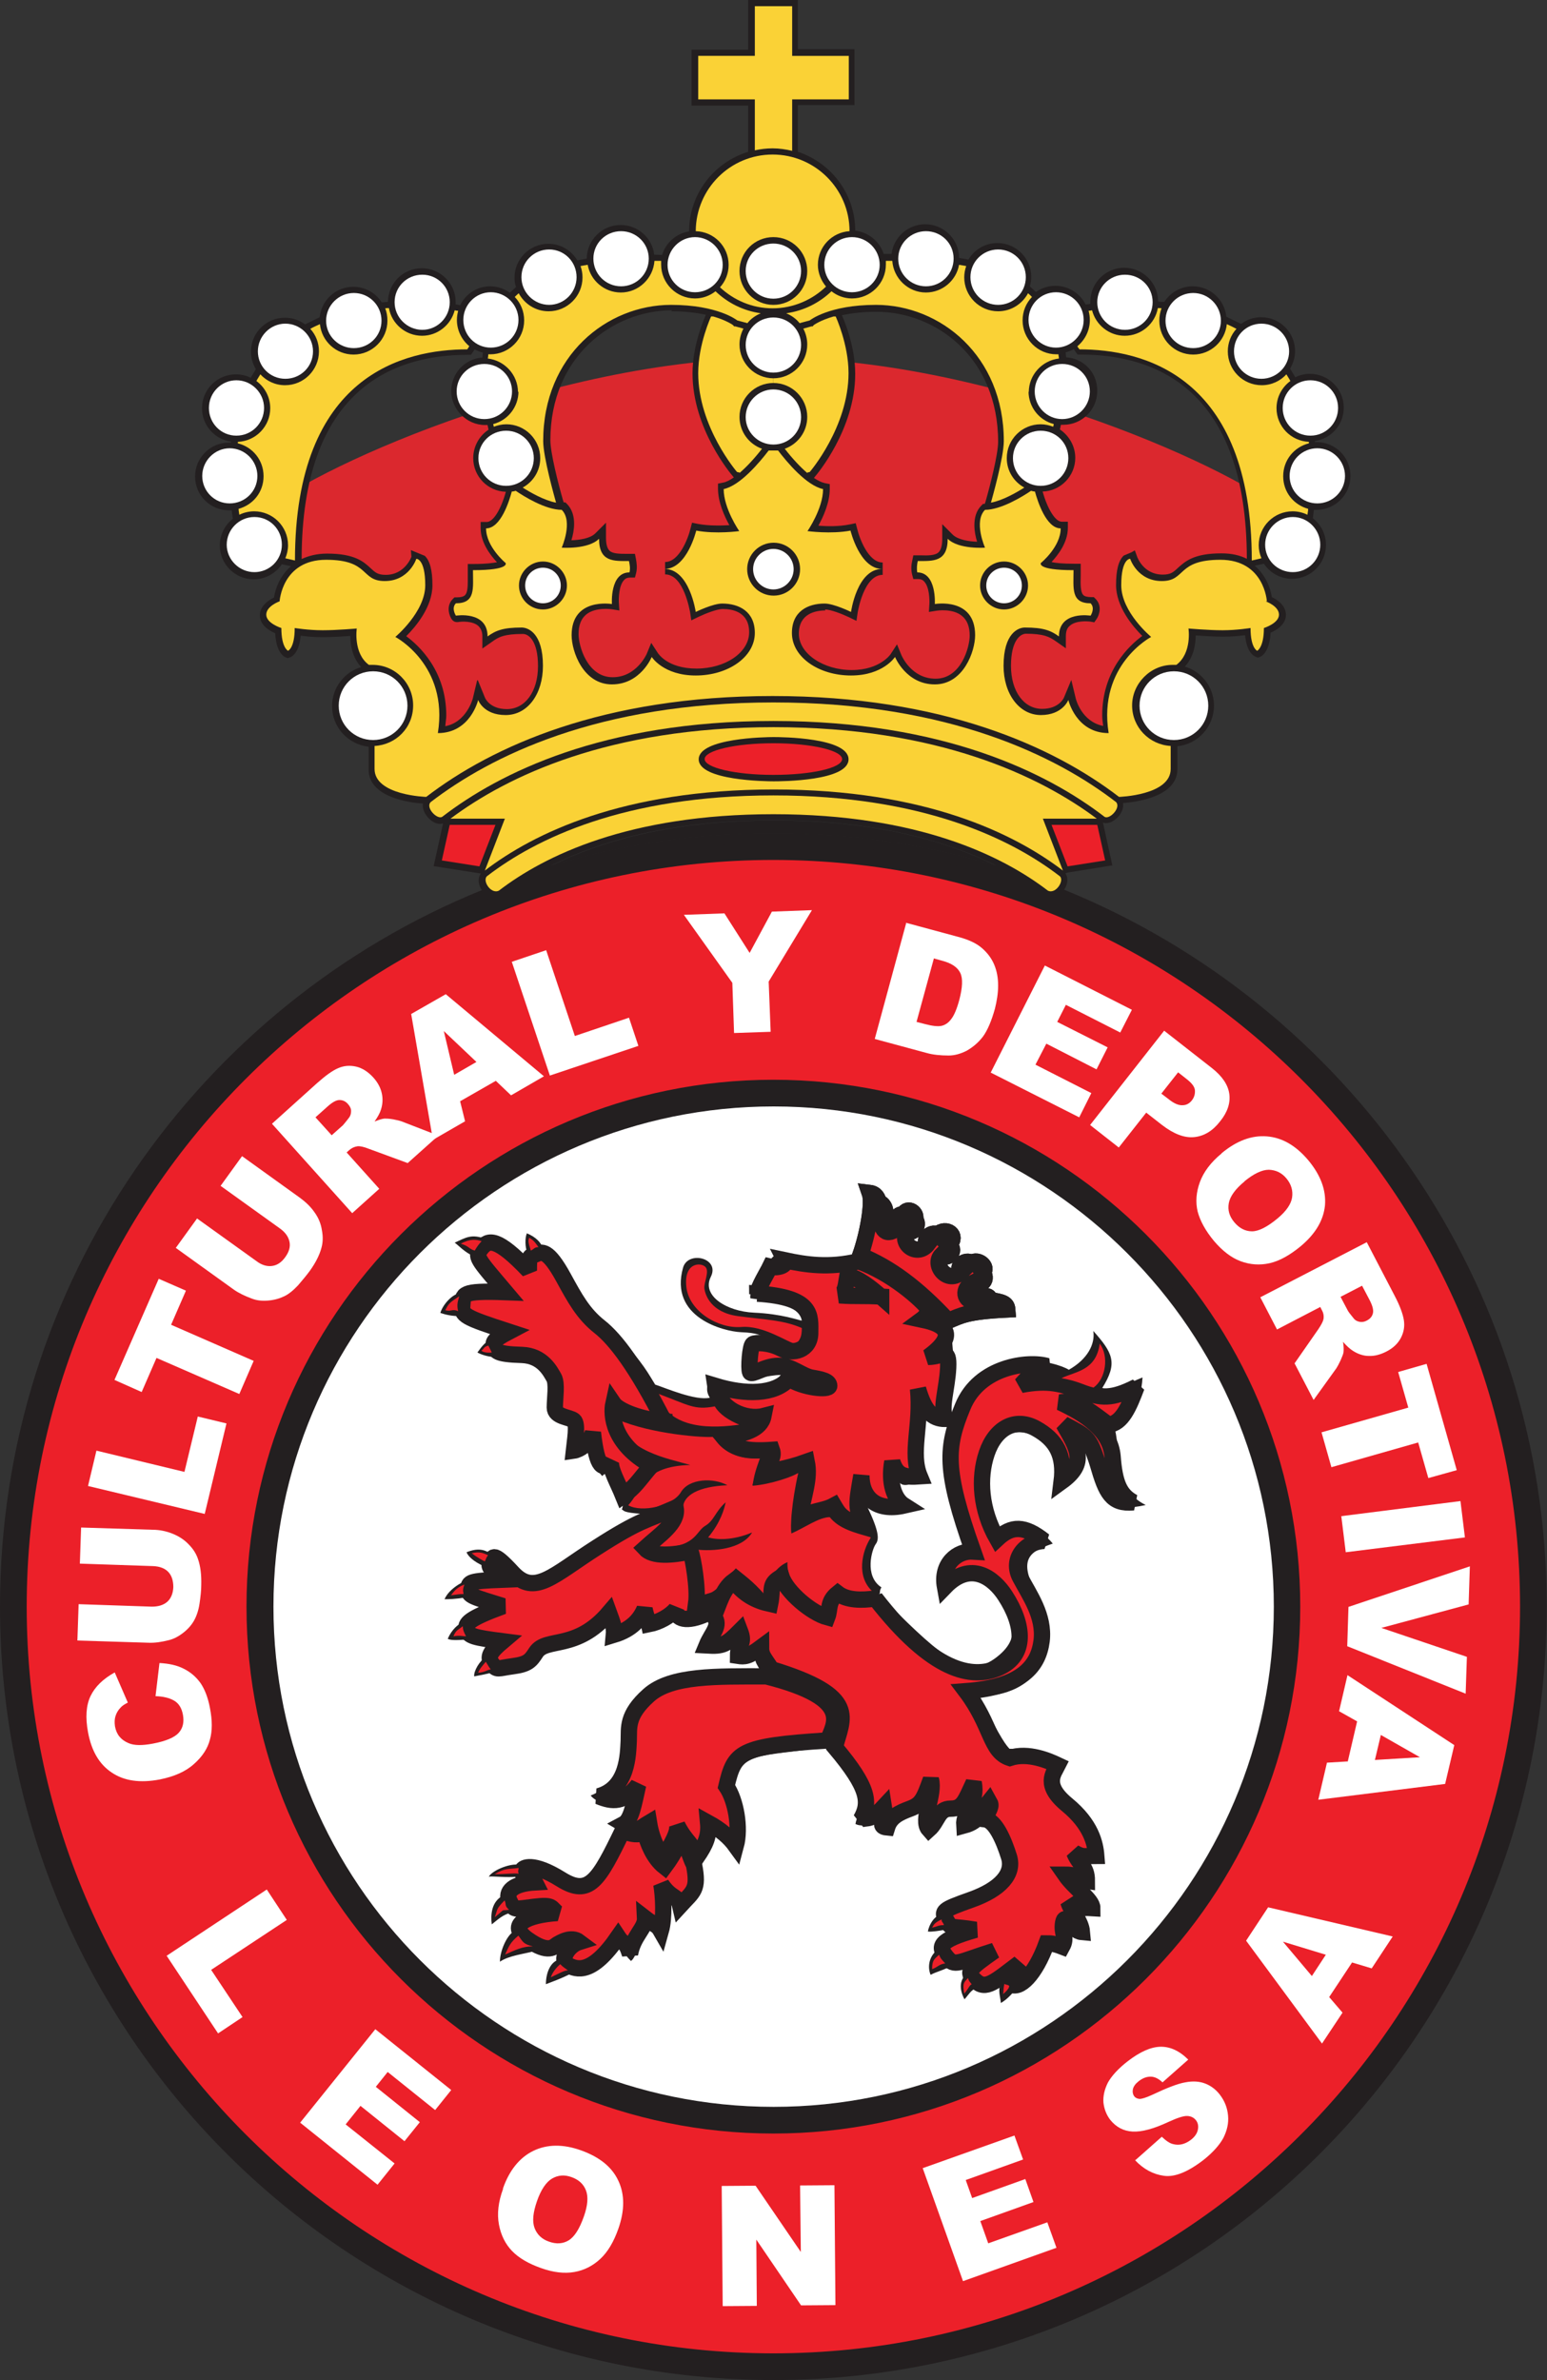 <?xml version="1.0" encoding="UTF-8"?>
<svg id="Layer_2" data-name="Layer 2" xmlns="http://www.w3.org/2000/svg" viewBox="0 0 62.57 96.27">
  <rect x="0" y="0" width="62.57" height="96.27" fill="#333333" stroke="none"/>
  <defs>
    <style>
      .cls-1 {
        fill: #231f20;
      }

      .cls-1, .cls-2, .cls-3, .cls-4, .cls-5 {
        stroke-width: 0px;
      }

      .cls-1, .cls-2, .cls-3, .cls-4, .cls-5, .cls-6 {
        fill-rule: evenodd;
      }

      .cls-2 {
        fill: #db282e;
      }

      .cls-3, .cls-6 {
        fill: #ec2029;
      }

      .cls-4 {
        fill: #fff;
      }

      .cls-5 {
        fill: #fad236;
      }

      .cls-6 {
        stroke: #231f20;
        stroke-miterlimit: 2.61;
        stroke-width: .66px;
      }
    </style>
  </defs>
  <g id="Layer_1-2" data-name="Layer 1">
    <g>
      <path class="cls-2" d="m31.28,27.04l13.82,3.77.82-3.58,2.86-2.86,2.54-1.98.63-1.63c-1.57-1.57-11.62-6.28-20.67-6.28s-19.1,4.71-20.67,6.28l.63,1.63,2.54,1.98,2.86,2.86.82,3.58,13.82-3.77h0Z"/>
      <path class="cls-1" d="m40.28,35.01c-1.98-.99-4.87-1.83-8.99-1.83s-7.02.85-8.99,1.83c2.85-.85,5.87-1.31,8.99-1.31s6.14.46,8.99,1.31h0Z"/>
      <path class="cls-1" d="m43.04,35.98s.03-.04.04-.06c.12-.22.12-.45.01-.6l.09-.03,1.81-.29-.38-1.73c.24.08.51-.09.67-.3.12-.17.17-.34.14-.49.5-.04,2.2-.24,2.2-1.37v-.78s0-.15,0-.15c.83-.08,1.48-.79,1.48-1.64,0-.75-.5-1.38-1.18-1.58.37-.39.44-.92.44-1.26.29.02.74.05,1.11.05.35,0,.67-.03.89-.06.06.67.33.83.42.87l.1.04.1-.04c.09-.04.37-.24.41-.97.23-.1.62-.33.62-.72s-.36-.62-.57-.72c-.06-.39-.26-.9-.69-1.27l.37-.08c.25.37.66.61,1.14.61.75,0,1.37-.61,1.37-1.37,0-.44-.21-.83-.53-1.08l.02-.17.02-.17s.07,0,.11,0c.75,0,1.37-.61,1.37-1.37s-.61-1.37-1.37-1.37c-.02,0-.05,0-.07,0v-.04c.66-.1,1.17-.66,1.17-1.35,0-.75-.61-1.37-1.37-1.37-.21,0-.42.05-.59.14l-.21-.35c.12-.21.2-.45.2-.71,0-.75-.61-1.37-1.37-1.37-.31,0-.59.1-.81.27l-.6-.29c-.07-.69-.65-1.23-1.36-1.23-.48,0-.9.25-1.15.63h-.14s-.11-.02-.11-.02c0-.75-.62-1.36-1.37-1.36s-1.37.61-1.37,1.37c0,.03,0,.06,0,.09l-.19.03c-.22-.45-.69-.76-1.22-.76-.29,0-.57.09-.79.25l-.25-.23c.04-.12.06-.25.06-.38,0-.75-.61-1.37-1.37-1.37-.5,0-.94.27-1.17.67l-.38-.07c0-.75-.62-1.36-1.37-1.36-.7,0-1.28.53-1.36,1.2h-.32c-.16-.5-.61-.88-1.15-.94h0c0-1.49-.98-2.75-2.32-3.19v-1.89h2.29v-2.26h-2.29V0h-2.01v2.01h-2.29v2.26h2.29v1.87c-1.37.42-2.38,1.69-2.39,3.2v.02c-.52.08-.94.46-1.09.95h-.04s-.28-.01-.28-.01c-.08-.68-.66-1.2-1.36-1.2-.75,0-1.36.61-1.37,1.36l-.38.07c-.24-.4-.67-.67-1.17-.67-.75,0-1.37.61-1.37,1.37,0,.13.02.26.06.38l-.25.23c-.22-.16-.5-.26-.79-.26-.54,0-1,.31-1.22.77l-.07-.02-.11-.02s0-.06,0-.09c0-.75-.61-1.37-1.37-1.37s-1.36.61-1.37,1.36l-.25.02c-.24-.38-.67-.63-1.15-.63-.71,0-1.29.54-1.36,1.23l-.59.29c-.23-.17-.51-.27-.82-.27-.75,0-1.37.61-1.37,1.37,0,.26.07.5.2.71l-.21.35c-.18-.09-.38-.14-.6-.14-.75,0-1.37.61-1.37,1.37,0,.69.51,1.26,1.17,1.35v.04s-.05,0-.08,0c-.75,0-1.37.61-1.37,1.37s.61,1.37,1.37,1.37c.04,0,.07,0,.11,0l.03.23.02.11c-.32.25-.53.64-.53,1.08,0,.75.61,1.37,1.37,1.37.47,0,.89-.24,1.14-.61l.37.08c-.43.37-.63.88-.69,1.27-.21.1-.57.33-.57.72s.38.62.62.72c.04.74.32.93.41.97l.1.04.1-.04c.09-.03.36-.2.42-.87.22.03.54.06.89.06.38,0,.83-.03,1.12-.05,0,.34.07.87.44,1.26-.68.2-1.18.83-1.18,1.58,0,.85.65,1.55,1.48,1.64v.13s0,.8,0,.8c0,1.13,1.7,1.34,2.2,1.37-.03.15.02.33.14.49.16.22.43.39.67.31l-.38,1.73,1.91.3c-.12.15-.12.39,0,.61.01.02.03.04.04.06C8.08,40.63,0,51.86,0,64.98c0,17.28,14.01,31.28,31.28,31.28s31.28-14.01,31.28-31.28c0-13.12-8.08-24.35-19.53-29h0Zm-11.75-2.81c4.13,0,7.02.85,8.99,1.83-2.85-.85-5.87-1.31-8.99-1.31s-6.15.46-8.99,1.31c1.98-.99,4.87-1.83,8.99-1.83h0Zm10.18-7.54c.74,0,.97.12,1.24.31l.4.28v-.49c0-.2.05-.34.17-.43.23-.2.67-.18.82-.16l.16.03.09-.13c.11-.16.24-.54-.04-.82l-.07-.07h-.1c-.16,0-.28-.03-.33-.09-.11-.12-.11-.43-.1-.76v-.5s-.25,0-.25,0c-.5,0-.78-.03-.93-.07.26-.28.66-.79.66-1.38v-.25h-.25c-.25,0-.57-.5-.77-1.22.73-.02,1.32-.63,1.32-1.36,0-.48-.25-.9-.62-1.15l.04-.19s.07,0,.1,0c.75,0,1.37-.61,1.37-1.37s-.56-1.31-1.26-1.36l-.02-.2c.12-.03.23-.07.33-.13l.15.22h.13c3.06,0,6.71,1.43,6.72,8.26-.28-.14-.61-.22-1.03-.22-1.12,0-1.47.33-1.76.59-.18.17-.29.27-.61.27-.78,0-1.03-.7-1.04-.73l-.09-.25-.14.08-.31.13c-.21.2-.31.59-.31,1.19,0,.88.68,1.68,1.06,2.06-.53.39-1.62,1.41-1.62,3.21,0,.14.02.29.04.43-.87-.17-1.1-1.07-1.11-1.11l-.18-.75-.3.72s-.19.45-.88.45c-.74,0-1.26-.71-1.26-1.74s.38-1.3.61-1.3h0Zm-8.1-.98c.23,0,.71.19.96.31l.31.15.05-.34s.24-1.52,1.01-1.52v-.5c-.58,0-.94-.98-1.03-1.36l-.06-.23-.24.05c-.44.09-.93.08-1.27.05.2-.36.46-.94.46-1.48v-.2l-.2-.04c-.13-.03-.28-.1-.44-.21l.04-.05c.07-.08,1.63-1.92,1.63-4.16,0-1.16-.48-2.24-.54-2.37.37-.08.83-.14,1.4-.14,2.39,0,4.92,1.84,4.92,5.26,0,.5-.32,1.76-.51,2.42l-.03.09h-.07l-.07.07c-.21.21-.28.5-.28.79,0,.24.05.48.11.67-.33-.01-.77-.08-.98-.28l-.43-.43v.61c0,.25-.05.42-.14.52-.14.14-.43.14-.73.13h-.3s-.04.2-.04.2c-.04.17-.06.36-.01.57l.05.19h.2c.1,0,.18.03.24.1.21.22.22.74.21.91l-.02.32.31-.05s.66-.11,1.04.22c.2.17.3.43.3.79,0,.45-.34,1.74-1.38,1.74-.97,0-1.36-.91-1.38-.95l-.18-.44-.26.4s-.43.64-1.57.64-2.14-.66-2.14-1.47.67-.94,1.07-.94h0Zm-6.22-12.06c.57,0,1.03.06,1.4.14-.06.14-.54,1.21-.54,2.37,0,2.25,1.57,4.09,1.63,4.16l.04.05c-.16.11-.31.19-.44.21l-.2.04v.2c0,.55.26,1.12.46,1.48-.33.02-.83.03-1.27-.05l-.24-.05-.06.23c-.09.38-.45,1.36-1.03,1.36v.5c.77,0,1,1.51,1.01,1.52l.05.34.31-.15c.25-.12.73-.31.96-.31.4,0,1.07.12,1.07.94s-.96,1.47-2.13,1.47-1.55-.61-1.57-.64l-.26-.4-.18.44s-.41.95-1.38.95c-1.04,0-1.38-1.29-1.38-1.74,0-.36.1-.62.3-.79.38-.32,1.03-.22,1.04-.22l.31.05-.02-.32c-.01-.17,0-.69.21-.91.06-.07.14-.1.24-.1h.2l.05-.19c.05-.21.02-.4-.01-.57l-.04-.2h-.3c-.31,0-.6,0-.73-.13-.09-.09-.14-.26-.14-.52v-.61l-.43.43c-.21.21-.64.27-.97.28.06-.19.11-.43.11-.67,0-.28-.07-.57-.28-.79l-.07-.07h-.07l-.03-.09c-.19-.66-.51-1.92-.51-2.42,0-3.41,2.54-5.26,4.92-5.26h0Zm-7.85,14.92l-.18.75s-.25.95-1.11,1.11c.01-.15.04-.3.04-.43,0-1.8-1.09-2.82-1.62-3.21.38-.38,1.06-1.18,1.06-2.06,0-.6-.1-.99-.31-1.19l-.56-.23.02.27s-.26.73-1.04.73c-.32,0-.43-.1-.61-.27-.28-.26-.64-.59-1.76-.59-.41,0-.75.09-1.03.22.01-6.83,3.66-8.26,6.72-8.26h.13l.15-.22c.1.06.21.1.33.13h0s-.02.2-.02.2c-.71.05-1.26.64-1.26,1.36s.61,1.37,1.37,1.37c.03,0,.07,0,.1,0l.04.19c-.37.24-.62.67-.62,1.15,0,.74.59,1.34,1.32,1.36-.2.72-.51,1.22-.77,1.22h-.25v.25c0,.59.4,1.1.66,1.38-.16.03-.44.07-.93.07h-.25v.5c0,.07,0,.14,0,.21,0,.25-.02.46-.11.55-.06.06-.17.09-.33.09h-.1l-.07.07c-.17.17-.21.42-.11.68.04.09.1.25.28.25h.04c.15-.03.59-.05.82.15.11.1.17.24.17.43v.49l.4-.28c.26-.19.49-.31,1.24-.31.23,0,.61.27.61,1.3s-.52,1.74-1.26,1.74c-.68,0-.87-.43-.88-.45l-.29-.71h0Zm12,57.7c-11.15,0-20.23-9.08-20.23-20.23s9.07-20.23,20.23-20.23,20.23,9.07,20.23,20.23-9.07,20.23-20.23,20.23h0Z"/>
      <path class="cls-6" d="m31.28,34.45C14.45,34.45.75,48.15.75,64.98s13.7,30.53,30.53,30.53,30.53-13.7,30.53-30.53-13.7-30.53-30.53-30.53h0Zm0,51.51c-11.57,0-20.98-9.41-20.98-20.98s9.41-20.98,20.98-20.98,20.98,9.41,20.98,20.98-9.41,20.98-20.98,20.98h0Z"/>
      <path class="cls-4" d="m11.06,64.98c0,11.15,9.07,20.23,20.23,20.23s20.23-9.08,20.23-20.23-9.07-20.23-20.23-20.23-20.23,9.07-20.23,20.23h0Z"/>
      <path class="cls-4" d="m6.29,68.6l.16-1.34c.38.02.71.09.98.23.28.14.5.33.68.58.17.25.3.58.38,1,.1.51.1.94,0,1.29-.09.35-.3.68-.64.98-.34.31-.8.51-1.39.63-.79.15-1.44.06-1.94-.28-.5-.33-.82-.87-.96-1.63-.11-.59-.08-1.08.1-1.46.18-.38.51-.7.98-.96l.53,1.22c-.14.07-.24.14-.29.2-.1.1-.17.22-.21.35-.04.13-.04.26-.02.41.06.33.24.55.55.68.23.1.55.1.98.02.53-.1.88-.25,1.05-.44.17-.19.22-.43.17-.72-.05-.28-.17-.47-.36-.58-.19-.11-.44-.17-.75-.18h0Z"/>
      <path class="cls-4" d="m3.23,63.25l.05-1.47,2.89.09c.29,0,.56.06.81.16.25.1.47.24.65.43.19.19.31.39.38.6.1.29.14.63.13,1.04,0,.23-.03.49-.07.76-.04.27-.12.5-.22.68-.1.18-.25.35-.43.49-.19.15-.38.25-.57.3-.31.08-.59.12-.83.11l-2.89-.09.05-1.47,2.96.1c.26,0,.47-.06.63-.2.15-.14.23-.34.24-.59,0-.25-.06-.46-.2-.61-.14-.15-.35-.23-.62-.24l-2.96-.1h0Z"/>
      <polygon class="cls-4" points="3.56 60.1 3.9 58.67 7.46 59.53 8 57.29 9.16 57.57 8.28 61.23 3.56 60.1 3.56 60.1"/>
      <polygon class="cls-4" points="4.63 55.81 6.42 51.72 7.52 52.2 6.92 53.58 10.26 55.04 9.68 56.38 6.33 54.92 5.73 56.3 4.63 55.81 4.63 55.81"/>
      <path class="cls-4" d="m8.93,47.95l.86-1.19,2.35,1.69c.23.17.43.36.58.58.16.22.26.46.3.73.05.26.04.5-.02.71-.08.3-.24.61-.47.93-.14.19-.3.38-.48.59-.19.2-.37.35-.56.44-.19.09-.4.15-.64.17-.24.02-.45,0-.64-.07-.3-.11-.55-.23-.75-.37l-2.35-1.69.86-1.19,2.41,1.73c.21.16.43.22.63.19.21-.03.38-.15.53-.36.15-.21.21-.41.17-.61-.04-.2-.16-.38-.38-.54l-2.41-1.73h0Z"/>
      <path class="cls-4" d="m14.24,49.06l-3.24-3.61,1.82-1.64c.34-.3.62-.51.86-.61.23-.1.47-.12.73-.06.25.06.48.21.69.44.18.2.29.41.34.63.05.22.04.44-.03.66-.04.14-.13.3-.26.49.17-.07.3-.11.4-.12.07,0,.18,0,.35.03.16.03.28.06.36.09l1.47.57-1.24,1.11-1.58-.58c-.2-.08-.35-.11-.45-.1-.13.02-.24.07-.34.16l-.1.09,1.32,1.47-1.1.99h0Zm-.83-3.14l.46-.41s.13-.15.25-.31c.06-.08.08-.17.08-.27,0-.1-.05-.19-.12-.27-.1-.12-.22-.17-.35-.17-.13,0-.29.09-.49.27l-.48.43.66.73h0Z"/>
      <path class="cls-4" d="m20.06,43.71l-1.45.83.2.81-1.3.75-.88-5.09,1.4-.8,3.97,3.32-1.33.77-.61-.58h0Zm-.79-.76l-1.32-1.25.42,1.77.9-.52h0Z"/>
      <polygon class="cls-4" points="20.7 38.9 22.09 38.43 23.25 41.9 25.44 41.16 25.82 42.3 22.24 43.5 20.7 38.9 20.7 38.9"/>
      <polygon class="cls-4" points="27.66 37 29.3 36.94 30.32 38.54 31.22 36.87 32.84 36.81 31.09 39.7 31.17 41.73 29.69 41.78 29.62 39.75 27.66 37 27.66 37"/>
      <path class="cls-4" d="m36.64,37.32l2.11.57c.42.11.74.26.96.45.22.19.39.41.5.67.11.26.16.54.16.85,0,.31-.05.62-.13.94-.14.5-.3.87-.48,1.12-.19.25-.41.43-.65.57-.25.13-.5.2-.74.2-.33,0-.63-.03-.88-.1l-2.11-.57,1.27-4.68h0Zm1.13,1.45l-.7,2.56.35.09c.3.08.52.1.66.07.14-.03.28-.12.39-.27.12-.15.23-.41.33-.78.13-.5.15-.86.04-1.09-.11-.23-.35-.39-.72-.49l-.36-.1h0Z"/>
      <polygon class="cls-4" points="42.26 39.05 45.78 40.84 45.31 41.76 43.11 40.64 42.76 41.33 44.8 42.36 44.35 43.25 42.32 42.21 41.88 43.06 44.14 44.21 43.65 45.19 40.07 43.38 42.26 39.05 42.26 39.05"/>
      <path class="cls-4" d="m47.09,41.69l1.93,1.51c.42.33.65.68.7,1.04.05.37-.07.74-.37,1.11-.3.39-.65.6-1.05.64-.4.04-.83-.13-1.3-.49l-.64-.5-1.11,1.41-1.16-.91,3-3.82h0Zm-.12,2.54l.29.22c.22.18.41.26.57.25.15,0,.28-.07.38-.2.09-.12.13-.25.12-.4-.01-.15-.13-.3-.35-.47l-.33-.26-.67.85h0Z"/>
      <path class="cls-4" d="m49.4,46.65c.61-.51,1.22-.74,1.84-.69.62.05,1.17.37,1.67.96.51.61.73,1.22.68,1.83-.06.61-.39,1.16-.99,1.66-.44.36-.85.59-1.25.68-.4.09-.79.06-1.17-.08-.38-.14-.74-.42-1.08-.82-.34-.41-.56-.81-.66-1.19-.09-.38-.06-.78.09-1.19.15-.41.44-.8.88-1.16h0Zm.94,1.13c-.38.31-.59.61-.64.88-.05.28.02.53.22.77.2.24.44.37.72.37.27,0,.62-.18,1.03-.52.35-.29.55-.58.59-.85.04-.27-.03-.53-.23-.77-.19-.23-.43-.34-.71-.35-.28,0-.61.16-.99.47h0Z"/>
      <path class="cls-4" d="m50.97,52.47l4.31-2.23,1.13,2.17c.21.4.33.73.37.98s0,.49-.12.72c-.12.23-.32.42-.6.56-.24.12-.47.18-.7.17-.22,0-.44-.08-.63-.2-.13-.08-.26-.2-.41-.37.03.18.03.32.02.42-.01.07-.05.17-.12.33-.07.15-.13.26-.17.32l-.92,1.28-.77-1.48.96-1.38c.12-.18.19-.31.21-.41.02-.13,0-.25-.07-.37l-.06-.12-1.75.91-.68-1.31h0Zm3.25-.02l.29.55c.03.06.11.16.24.32.06.08.14.12.24.14.1.02.2,0,.29-.05.14-.07.22-.17.25-.3s-.02-.31-.14-.54l-.3-.57-.87.45h0Z"/>
      <polygon class="cls-4" points="57.7 55.16 58.92 59.46 57.77 59.78 57.36 58.34 53.85 59.34 53.45 57.93 56.96 56.93 56.55 55.49 57.7 55.16 57.7 55.16"/>
      <polygon class="cls-4" points="59.07 60.71 59.25 62.18 54.43 62.78 54.25 61.32 59.07 60.71 59.07 60.71"/>
      <polygon class="cls-4" points="59.45 63.35 59.4 64.89 55.87 65.84 59.33 67.01 59.28 68.5 54.49 66.58 54.54 64.99 59.45 63.35 59.45 63.35"/>
      <path class="cls-4" d="m54.51,71.25l.38-1.63-.73-.41.34-1.46,4.32,2.83-.37,1.57-5.13.64.35-1.5.83-.05h0Zm1.1-.07l1.82-.11-1.58-.9-.24,1.01h0Z"/>
      <polygon class="cls-4" points="10.79 76.42 11.6 77.65 8.54 79.67 9.81 81.58 8.82 82.24 6.74 79.1 10.79 76.42 10.79 76.42"/>
      <polygon class="cls-4" points="15.18 82.07 18.25 84.53 17.6 85.34 15.68 83.8 15.2 84.4 16.98 85.83 16.36 86.6 14.58 85.17 13.98 85.92 15.96 87.5 15.27 88.36 12.14 85.85 15.18 82.07 15.18 82.07"/>
      <path class="cls-4" d="m20.34,88.52c.26-.75.68-1.26,1.23-1.53.56-.27,1.2-.28,1.93-.02.75.27,1.25.67,1.51,1.23.26.55.26,1.2,0,1.94-.19.54-.43.94-.73,1.22-.3.28-.65.46-1.05.53-.4.07-.85.02-1.35-.16-.51-.18-.9-.41-1.17-.69-.27-.28-.45-.64-.53-1.07-.08-.43-.03-.91.17-1.45h0Zm1.38.5c-.16.46-.2.82-.1,1.09.1.26.29.45.58.55.3.11.57.09.8-.05.23-.14.44-.46.62-.98.15-.43.18-.78.08-1.04-.1-.26-.3-.44-.59-.54-.28-.1-.54-.08-.78.06-.24.14-.45.45-.61.91h0Z"/>
      <polygon class="cls-4" points="29.19 88.41 30.56 88.4 32.39 91.08 32.36 88.39 33.75 88.38 33.79 93.23 32.4 93.24 30.59 90.58 30.61 93.26 29.23 93.27 29.19 88.41 29.19 88.41"/>
      <polygon class="cls-4" points="37.32 87.69 41.03 86.37 41.38 87.34 39.06 88.17 39.32 88.9 41.47 88.13 41.8 89.06 39.65 89.83 39.97 90.73 42.36 89.88 42.73 90.91 38.95 92.26 37.32 87.69 37.32 87.69"/>
      <path class="cls-4" d="m45.94,87.35l1.05-.93c.17.16.32.27.47.3.24.06.47,0,.7-.17.17-.13.26-.27.29-.42.03-.15,0-.28-.08-.38-.08-.1-.19-.16-.34-.17-.15-.01-.4.07-.77.24-.6.28-1.08.41-1.45.39-.37-.02-.67-.18-.91-.48-.15-.2-.24-.43-.27-.69-.02-.26.04-.53.18-.81.15-.27.42-.57.81-.87.48-.37.92-.57,1.31-.58.39-.01.77.16,1.13.52l-1.04.92c-.16-.15-.32-.23-.48-.23-.16,0-.31.05-.48.18-.14.11-.21.21-.24.33-.02.11,0,.21.06.29.05.06.12.09.21.1.09,0,.26-.05.5-.16.59-.28,1.05-.46,1.35-.51.31-.06.58-.04.81.05.23.09.43.24.59.45.19.25.3.52.33.84.03.31-.04.61-.19.91-.16.29-.42.58-.78.87-.64.5-1.18.72-1.62.66-.44-.06-.83-.27-1.17-.63h0Z"/>
      <path class="cls-4" d="m54.68,79.38l-.92,1.39.54.63-.83,1.25-3.07-4.16.89-1.35,5.04,1.18-.85,1.29-.8-.24h0Zm-1.05-.32l-1.74-.53,1.17,1.39.57-.87h0Z"/>
      <path class="cls-1" d="m45.09,57.82c.46-.1,1.07-1.02,1.12-2.11-.58.23-1.19.61-1.63.43.64-1.02.43-1.42-.36-2.31.08.53-.23,1.14-.99,1.57-.51-.33-3.15-.99-4.22.94-1.07,1.93-.94,3.68.03,6.25-.86-.05-1.32,1.02-.86,1.91,1.22-1.32,2.16-.05,2.39.43.23.48.89,1.27-.35,2.16-1.25.89-2.39-.36-4.67-2.59.08-.13,0-.13.1-.3-.71-.46-.38-1.55-.23-1.75.15-.2.13-.53-.36-1.55.46.46,1.58.43,1.88-.1-.38-.15-.48-.33-.61-.91.18.31.46.13,1.17-.03-.18-.48-.25-1.27-.1-2.59.23.41.38.33.99.23-.15-.74.03-1.09.15-1.8.13-.71-.13-1.5,0-2.11,0,0-.02-.1.02-.11.4-.17.74-.31,2.17-.38h.15s-.02-.16-.02-.16c-.04-.36-.33-.43-.74-.49-.04-.1-.12-.17-.24-.18-.16-.02-.38.07-.49.22-.12-.02-.21-.07-.23-.16-.02-.09.03-.21.17-.3.14.07.33.06.46-.06.13-.11.18-.3.09-.5.07-.12.06-.27-.05-.41-.13-.16-.36-.24-.57-.15-.18-.08-.41-.01-.53.13-.09.1-.11.23-.07.34-.09.06-.18.09-.27.06-.13-.04-.26-.16-.29-.31-.01-.06-.02-.13,0-.2.06.02.12.03.19.01.16-.03.29-.16.33-.31.03-.11,0-.22-.07-.32.14-.21.1-.41-.01-.53-.15-.16-.43-.19-.67-.02-.2-.06-.41.05-.52.21-.07.1-.07.21-.03.31-.15.13-.31.12-.42.05-.11-.07-.19-.21-.15-.37.16,0,.31-.08.39-.24.09-.16.08-.33-.01-.46.01-.08,0-.17-.04-.26-.08-.13-.23-.21-.37-.21-.07,0-.18.03-.27.16-.13,0-.24.08-.3.21-.06.13-.06.28,0,.4-.13.1-.22.12-.27.1-.07-.04-.11-.19-.09-.38.09-.06.15-.16.15-.29,0-.18-.11-.38-.29-.47-.07-.25-.22-.4-.46-.42l-.23-.02.08.21c.13.37-.1,1.63-.38,2.42l-.09.05c-.99.48-3.13-.04-3.28.05-.15.1-1.02,1.25-.94,1.7,1.93.23,1.96.61,2.11.91-.18-.03-.84-.28-1.96-.33-1.12-.05-2.13-.69-1.75-1.45.38-.76-.91-1.07-1.12-.38-.58,2.03,1.65,2.59,2.34,2.62.69.03.71.1,1.45.38-.23-.05-.94-.2-1.14-.1-.2.1-.2,1.4-.05,1.55.15.15.84-.1,1.35-.1-.56.74-2.34.23-2.95.13.03.25-.13.46.08.79-.58.13-1.75-.38-2.21-.53-.23-.36-.51-.94-1.45-1.88-.94-.94-1.45-1.35-1.98-2.36-.53-1.02-.86-1.35-1.12-1.27-.05-.23-.28-.46-.64-.61-.08.18-.08.58.03.81,0,0-.05.05-.13.23-.91-.97-1.25-.84-1.52-.79-.61-.25-.84-.08-1.3.13.13.08.38.38.79.56-.05.15.05.43.74,1.27-.91-.1-1.09.08-1.27.2-.36.03-.74.48-.84.81.23.08.48.13.79.13.05.13.23.28,1.55.71-.1.05-.23.15-.36.3-.15.03-.28.18-.48.46.13.08.48.2.76.18,1.63.23,2.26.51,2.18,1.55-.08,1.04.15,1.02.81,1.29-.05.36-.03.94.03,1.27.2,0,.41-.13.76-.43,0,.3.23.84.51,1.14.08-.1.15-.1.23-.2.08.48.36.96.61,1.27-.05.03.03.1-.05.28.1.03-.03.13.89.18-.53.18-1.07.53-2.82,1.7-1.75,1.17-1.88.92-2.39.46-.51-.46-.74-.59-.97-.56-.18-.08-.43-.28-.99-.05.05.13.23.36.74.58,0,0,0,.2.28.41-.43-.05-.79.05-.94.15-.18,0-.79.33-.97.76.15,0,.43,0,.89-.08.08.1.28.3.94.41-.74.15-.94.46-1.09.61-.18.05-.46.3-.61.66.13.08.48.05.89.02.1.08.43.15.91.25-.25.1-.25.28-.3.51-.2.1-.46.53-.43.74.25-.05.56-.1.79-.18,1.45.13,1.73-.46,1.93-.74.2-.28,1.75-.23,2.64-1.29.13.2.13.41.13.76.38-.05,1.04-.36,1.37-.81.05.08.05.2.1.38.25.03.66-.15,1.14-.48.05.28.89.3,1.42.05.28.2-.25.91-.28,1.17.58.13.79,0,1.4-.41-.1.23-.13.63-.13.89.13.03.53.08.86-.08-.02.18.1.3.2.51-1.78-.15-3.56.1-4.37.61-.81.51-1.17.94-1.2,2.41-.02,1.47-.94,1.88-1.29,2.03.3.38,1.12.43,1.58.15-.1.46-.61,1.17-.51,1.17-1.07,2.79-1.68,2.19-2.49,1.78-.81-.41-1.17-.38-1.4-.28-.33-.13-1.14.18-1.3.46.15-.03.74.05,1.17,0,.13.08.1.1.25.15-.25.03-.76.28-.84.61-.48.25-.51.79-.46,1.17.23-.18.46-.41.81-.48.13.05.13.08,1.09-.05-1.07.2-1.04.58-1.04.84-.25.15-.53.76-.53,1.2.36-.25.97-.31,1.4-.43.28.13.63.15,1.22-.18-.23.2-.23.33-.25.53-.33.1-.51.53-.51.99.2-.08.64-.23,1.07-.46.41.1.97-.05,1.86-1.14.15.13.2.36.51.66.23-.15.33-.87.74-1.35.2.05.33.28.51.46.2-.23.33-1.12.25-1.6.2.13.3.25.51.51.99-.69.89-1.52.74-2.03.15-.1.48-.66.58-1.17.28.08.66.71,1.02.84.25-.31.3-1.68-.25-2.77.41-1.37.94-1.12,3.86-1.55,1.93,2.11,1.2,2.57,1.12,3.12.3.15.63-.02.94-.2-.05.41,0,.53.51.53.15-.51.76-.61,1.27-.99-.1.51-.13,1.02.33,1.17.61-1.07.89-.84,1.27-1.02-.05.2-.23.48-.05.79.33.03.56-.15.84-.25.23.08.25,0,.74.96.48.97-.48,1.58-1.47,1.98-.99.41-.99.53-1.02.74-.15.03-.38.33-.43.64.15.02.46-.03.74-.08.13.13.13.1.43.13-.71.13-.76.51-.81.71-.36.3-.36.74-.25.99.25-.13.41-.15.74-.31.13.05.18.08.86-.15-.13.1-.18.2-.18.46-.33.3-.18.76-.05.99.18-.2.25-.36.48-.46.18.08.48.1.99-.2-.13.31-.02.53,0,.81.18-.1.38-.28.58-.53.15,0,.74-.33,1.4-1.68.18,0,.31.05.64.15.15-.13.2-.41.13-.91.18.2.33.28.68.25.05-.23-.02-.53-.2-.94.31.08.43.05.71-.1-.03-.25-.3-.71-.74-1.09.13.03.2.08.48.05.02-.23.1-.38-.23-.94.25.1.2,0,.66-.05-.03-.36-.3-1.58-1.17-2.36-.86-.79-.58-1.02-.33-1.55-.53-.33-1.09-.61-2.26-.58-.13-.15-.3-.3-1.22-2.13,2.84-.02,3.23-2.54,2.36-4.06-.86-1.53-.28-1.8.61-2.11-.48-.61-1.52-1.07-2.18-.53-.53-.81-.56-2.21-.25-3.07.31-.86.99-1.17,1.88-.66.89.51.63,1.6.66,2.16.38.08,1.17-.97,1.14-1.75.84,2.29,1.12,2.59,2.51,2.29-1.35-.66-1.02-2.24-1.24-3.02h0Z"/>
      <path class="cls-3" d="m32.22,54.37c-.37-.07-1.33-.78-2.25-.7-.92.07-2.1-.63-2.21-1.62-.11-1,.59-1,.77-.81.18.18-.07.63-.04.88.04.26.26.96,1.36,1.11,1.11.15,1.81.15,2.58.48,0,.37-.07.44-.22.66h0Z"/>
      <path class="cls-3" d="m35.22,62.19c-.35.53-.62,1.6.11,2.21-.81.1-1.04.03-1.4-.33-.41.28-.63.71-.61,1.02-.64-.25-1.52-.99-1.47-1.91-.56.23-.86.91-.92,1.32-.48-.56-.86-.81-1.17-1.07-.58.66-.89,1.07-1.37,1.09.08-1.04-.08-1.58-.23-1.85.66.08,1.85,0,2.26-.69-.79.33-1.42.3-1.78.2.51-.61.66-1.17.71-1.42-.43.38-.46.74-.84.96-.38.23-.38.91-1.96.86.69-.51,1.04-1.09,1.07-1.6s.63-.86,1.8-.91c-.56-.31-1.55-.28-1.88.28-.33.56-1.58.84-2.13.53.56-.61.58-1.58,2.51-1.63-.99-.28-2.57-.56-2.97-1.85,1.4.61,3.58.76,3.91.71.41.76,1.32.94,1.88.86-.15.41-.25.71-.3,1.12.71-.05,1.68-.38,1.85-.53-.28,1.22-.33,2.21-.28,2.46.53-.23,1.12-.66,1.55-.66.38.48,1.02.63,1.64.81h0Z"/>
      <path class="cls-3" d="m29.9,57.62c-.94.13-2.87.28-3.33-1.27,1.3.48,1.5.69,2.34.53.2.33.56.56.99.74h0Z"/>
      <path class="cls-6" d="m26.87,57.49c-.91-.07-1.85-.42-2.06-.73-.1.45-.04,1.64,1.54,2.51-.56.66-.66.87-1.15,1.22-.21-.52-.52-1.05-.49-1.36-.31.31-.56.31-.73-1.19-.14.46-.56.7-.77.73.04-.38.17-1.08,0-1.22-.17-.14-.77-.14-.77-.52s.1-.98-.04-1.22c-.14-.24-.45-.88-1.29-.91-1.08-.03-1.05-.17-1.12-.35-.07-.17,0-.28.59-.59-1.81-.59-1.92-.66-1.88-1.08.04-.42-.1-.59,1.75-.52-1.15-1.36-1.26-1.43-.98-1.78.28-.35.63-.45,1.92.91,0-.63.03-.56.28-.66.24-.11.49-.21,1.12.94.46.84.8,1.47,1.46,1.99.66.52,1.5,1.64,2.62,3.84h0Z"/>
      <path class="cls-3" d="m19.2,50.58c-.24-.07-.21-.17-.56-.28.38-.21.63-.17.84-.1q-.14.14-.28.38h0Z"/>
      <path class="cls-3" d="m21.78,50.44c-.17,0-.17.07-.31.14-.11-.35-.11-.38-.07-.52.21.11.28.25.38.38h0Z"/>
      <path class="cls-3" d="m18.57,52.43c-.38.25-.42.28-.56.56.24.07.28-.07.52.04-.07-.28,0-.42.04-.59h0Z"/>
      <path class="cls-3" d="m19.75,54.42c-.21.07-.14.1-.28.21.14.11.42.07.42.07,0,0-.03-.07-.14-.28h0Z"/>
      <path class="cls-6" d="m27.31,60.99c-1.22.53-1.4.46-3.18,1.6-1.78,1.14-2.51,1.98-3.4,1.02-.89-.97-.77-.55-.86-.46-.18.18,0,.33.43.74-1.32.05-1.35.1-1.35.38s.15.3,1.4.69c-1.4.51-1.55.71-1.47.96.08.25.28.31,1.45.46-.51.43-.63.63-.43.91.2.28.23.18.84.1.61-.08.72-.22.94-.56.41-.63,1.63-.05,2.95-1.6.13.36.23.58.2.89.76-.23,1.07-.66,1.24-1.04.1.43.13.38.18.61.41-.08.86-.33,1.09-.61-.03.41.43.56,1.25.18.03-.18.05-.36.1-.48-.33.1-.41.05-.53.05.08-.58-.13-1.83-.23-2.08-.74.15-1.52.23-1.85-.13.58-.53,1.35-1.02,1.25-1.62h0Z"/>
      <path class="cls-3" d="m19.74,62.9c-.23-.1-.33-.15-.66-.08.23.18.46.3.53.33.05-.1.05-.15.13-.25h0Z"/>
      <path class="cls-3" d="m18.77,64.09c-.33.13-.43.31-.53.43.28-.03.28-.05.51-.05-.03-.15-.03-.2.03-.38h0Z"/>
      <path class="cls-3" d="m18.72,65.77c-.18.15-.28.15-.38.41.25-.05.36,0,.51,0-.08-.15-.13-.25-.13-.41h0Z"/>
      <path class="cls-3" d="m19.64,67.22c-.15.18-.23.26-.3.43.25,0,.38-.13.51-.13-.08-.1-.13-.2-.2-.31h0Z"/>
      <path class="cls-6" d="m30.99,67.8c-2.01,0-3.84-.05-4.75.76-.91.81-.79,1.32-.81,1.85-.03.54-.03,1.91-1.22,2.24.56.23,1.02.28,1.6-.46-.18.81-.28,1.42-.58,1.58.61.36.63.18,1.02-.05.13.81.48,1.27.56,1.47.38-.66.63-1.07.58-1.37.36.71.66.76.79,1.3.36-.53.51-.86.46-1.4.51.28.86.58,1.12.94.2-.74,0-1.85-.38-2.41.33-1.4.51-1.63,4.11-1.86.2-.63,1.12-1.68-2.49-2.59h0Z"/>
      <path class="cls-6" d="m25.18,74.05c-.97,2.01-1.35,2.67-2.49,1.96-1.14-.71-1.55-.48-1.57-.36-.03.33.41.23.53.48-.91.05-1.22.38-1.04.76.18.38.18.33.99.23.81-.1.66.05.94.25-1.2.08-2.06.46-1.2,1.07.86.61,1.07.28,1.2.2.13-.07.56-.35.89-.1-.48.15-.81.76-.46.94.36.18.96.41,2.03-1.14.25.38.28.08.48.69.13-.74.63-1.04.61-1.45.36.28.48.23.64.51.15-.53.1-1.42.02-1.88.41.61.66.43.76.86.53-.58.76-.63.56-1.65-.18-.33-.23-.76-.53-1.04-.2.46-.51.92-.66,1.12-.46-.36-.69-.99-.79-1.37-.33.08-.48.08-.91-.08h0Z"/>
      <path class="cls-3" d="m20.98,75.55c-.43.05-.56,0-.97.25.48,0,.74-.05.97-.02-.05-.08,0-.2,0-.23h0Z"/>
      <path class="cls-3" d="m20.42,76.85c-.38.38-.28.36-.41.69.48-.38.2-.25.58-.3-.2-.18-.1-.2-.18-.38h0Z"/>
      <path class="cls-3" d="m20.96,78.29c-.33.28-.38.43-.53.76.41-.18.69-.33,1.12-.33-.38-.1-.38-.15-.58-.43h0Z"/>
      <path class="cls-3" d="m22.66,79.44c-.18.15-.33.36-.38.53.33-.15.53-.28.69-.28-.13-.1-.2-.13-.31-.25h0Z"/>
      <path class="cls-6" d="m35.4,64.64c2.32,2.99,3.91,3.29,5,2.81,1.14-.51,1.02-1.74.25-2.92-.44-.68-1.37-1.45-2.43-.35-.17-.93.5-1.47,1.14-1.43-1.18-3.33-1.1-4.21-.42-5.86.67-1.64,2.66-1.86,3.41-1.64-.72.38-.67.34-1.05.76,1.1-.21,1.64-.04,2.44.25.8.3,1.22.34,2.23-.17-.3.8-.59,1.49-1.14,1.53-.63-.46-1.27-1.03-1.94-.9.97.46,2.02,1.1,2.11,2.19.08,1.09.3,1.56.84,1.85-.88.08-1.1-.38-1.43-1.52-.34-1.14-.46-1.14-1.39-1.64.55.97.97,1.56-.08,2.32.13-1.05-.21-1.69-1.05-2.15-.84-.46-1.64,0-1.98,1.01-.34,1.01-.25,2.28.42,3.46.59-.55,1.1-.55,1.9.08-.8.04-1.35.76-.97,1.48.38.72.99,1.55.87,2.56-.13,1.01-.78,1.87-3.06,2.04,1.05,1.39.97,2.44,1.77,2.7.76-.25,1.6.13,1.94.29-.17.34-.59.8.38,1.6.97.8,1.14,1.56,1.18,2.07-.51,0-.51.08-.89-.13.21.51.51.55.51,1.14-.55-.08-.34-.25-.88-.25.38.55,1.1,1.01,1.1,1.35-.59-.04-.55.12-.97-.25.13.42.51.76.55,1.22-.46-.04-.67-.84-.76-.38-.08.46.17.59-.04.97-.34-.13-.46-.13-.63-.13-.46,1.26-1.1,1.9-1.48,1.64-.38-.25.08-.29.38-.84-1.01.76-1.35,1.1-1.77.72-.42-.38-.25-.51.76-1.22-1.48.46-1.6.67-1.94.25-.34-.42-.34-.67,1.18-1.1-.97-.17-.97,0-1.18-.38-.21-.38-.17-.42,1.01-.84,1.18-.42,1.73-1.05,1.52-1.73-.21-.67-.55-1.47-.97-1.52.17-.46.29-.51.17-.72-.34.42-.38.8-1.01.97-.04-.55.55-.93.38-1.73-.34.72-.42,1.05-.93,1.05s-.51.51-.88.84c-.34-.38.25-1.43.08-2.02-.29.8-.38,1.01-.84,1.18-.46.17-.8.34-.93.76-.42-.04-.04-.29-.13-.84-.55.59-.63.42-.93.51.38-.67.34-1.26-1.05-2.91.29-1.18,1.05-2.06-2.57-3.16-.29-.46-.42-.55-.42-.88-.51.38-.67.38-.93.34,0-.51.29-.46.08-1.01-.55.55-.67.63-1.35.59.21-.51.59-.8.29-1.18.21-.46.34-1.09.8-1.43.42.55.89.8,1.48.93.13-.63-.08-.8.46-1.1.21.63,1.22,1.47,1.85,1.64.13-.34,0-.63.42-.97.38.29.97.29,1.52.21h0Z"/>
      <path class="cls-3" d="m40.8,80.4q-.08.13-.23.25c.03-.15,0-.13.05-.41.1.05.25.03.18.15h0Z"/>
      <path class="cls-3" d="m39.15,80c-.15.18-.23.18-.15.63.23-.28.18-.3.3-.38-.1-.13-.1-.1-.15-.25h0Z"/>
      <path class="cls-3" d="m37.98,79.06c-.2.18-.28.23-.28.58.23-.08.28-.2.53-.23-.13-.15-.18-.18-.25-.35h0Z"/>
      <path class="cls-3" d="m38.08,77.63c-.3.15-.3.2-.38.33.2-.03.23-.1.48-.1-.05-.15-.08-.08-.1-.23h0Z"/>
      <path class="cls-3" d="m34.5,51.92c-.02.15-.1.15-.18.25.28,0,.58.05.69.08-.3-.18-.38-.18-.51-.33h0Z"/>
      <path class="cls-6" d="m30.63,52.34c.04-.29.41-.88.52-1.11.29.07.7-.04.59-.26.85.18,1.77.33,2.99.04,1.33.48,2.51,1.51,2.88,1.99-.15.18-.18.26-.33.37.52.11,1.77.41.26,1.51.59,0,.85-.41.81.44s-.33,1.62-.11,2.07c-.55,0-.85-.33-1.11-1.22.15,1.48-.33,2.58.07,3.54-.59.04-.92,0-1.11-.59-.15.85.07,1.51.48,1.77-1.14.26-1.73-.33-1.73-1.22-.18,1.07-.29,1.4.18,2.07-1-.26-1.11-.55-1.29-.85-.48.26-.96.18-1.4.55.18-1.03.44-1.62.3-2.32-.92.33-1.37.33-1.7.44.11-.37.41-.59.29-.92-1,.07-1.55-.04-1.96-.52.81-.11,1.51-.29,1.62-.85-.7.18-1.81-.26-1.95-1.22,1.22.37,2.4.37,2.99-.29.55.37,1.62.48,1.62.29s-.29-.26-.7-.33c-.41-.07-.81-.48-1.36-.48s-1.07.41-1.14.26c-.07-.15,0-1.07.11-1.14.11-.07.66-.07,1.14.18.48.26,1.18.07,1.18-.63s.15-1.44-2.14-1.59h0Zm5.01.11c-.42-.37-.95-.79-1.37-.85-.05.27-.05.69-.32.79.69.05,1,0,1.69.05h0Z"/>
      <path class="cls-6" d="m34.8,50.76c.28-.79.53-2.08.38-2.51.25.03.33.23.36.38.25.05.38.51.13.56-.1.51.18.91.69.41-.2-.18-.08-.53.18-.48.18-.36.58-.03.46.2.2.15,0,.61-.33.48-.28.56.46,1.04.86.51-.23-.15.13-.53.38-.38.36-.33.86.03.48.41.33.28-.13.64-.3.41-.41.41.25,1.22.79.69-.25-.23.2-.53.41-.36.28-.2.69.18.46.38.25.36-.18.61-.38.41-.48.23-.41.79.13.79.05-.2.53-.38.53-.08.51.08.69.13.71.38-1.65.08-1.88.25-2.39.46-1.25-1.35-2.36-2.16-3.53-2.64h0Z"/>
      <path class="cls-6" d="m34.8,50.76c.28-.79.53-2.08.38-2.51.25.03.33.23.36.38.25.05.38.51.13.56-.1.51.18.91.69.41-.2-.18-.08-.53.18-.48.18-.36.58-.03.46.2.2.15,0,.61-.33.48-.28.56.46,1.04.86.51-.23-.15.13-.53.38-.38.36-.33.86.03.48.41.33.28-.13.64-.3.41-.41.41.25,1.22.79.69-.25-.23.2-.53.41-.36.28-.2.69.18.46.38.25.36-.18.61-.38.41-.48.23-.41.79.13.79.05-.2.53-.38.53-.08.51.08.69.13.71.38-1.65.08-1.88.25-2.39.46-1.25-1.35-2.36-2.16-3.53-2.64h0Z"/>
      <path class="cls-3" d="m35.36,50.48c0-.08.07-.15.15-.15s.15.07.15.15-.07.15-.15.15-.15-.07-.15-.15h0Z"/>
      <path class="cls-3" d="m36.15,50.91c0-.09.07-.15.15-.15s.15.07.15.15-.07.15-.15.15-.15-.07-.15-.15h0Z"/>
      <path class="cls-3" d="m36.96,51.47c0-.08.07-.15.15-.15s.15.07.15.15-.07.15-.15.15-.15-.07-.15-.15h0Z"/>
      <path class="cls-3" d="m37.62,52.03c0-.08.07-.15.15-.15s.15.07.15.15-.07.15-.15.15-.15-.07-.15-.15h0Z"/>
      <path class="cls-3" d="m38.31,52.69c0-.09.07-.15.15-.15s.15.07.15.15-.07.15-.15.15-.15-.07-.15-.15h0Z"/>
      <path class="cls-3" d="m42.93,55.74c.58-.28,1.4-.3,1.55-1.4.38.51.25,1.42-.25,1.78-.41-.1-.58-.25-1.29-.38h0Z"/>
      <path class="cls-4" d="m12.66,14.21c0,.62-.5,1.11-1.12,1.11s-1.11-.5-1.11-1.11.5-1.12,1.11-1.12,1.12.5,1.12,1.12h0Z"/>
      <path class="cls-4" d="m11.4,22.03c0,.62-.5,1.11-1.11,1.11s-1.12-.5-1.12-1.11.5-1.12,1.12-1.12,1.11.5,1.11,1.12h0Z"/>
      <path class="cls-4" d="m10.41,19.25c0,.62-.5,1.11-1.12,1.11s-1.11-.5-1.11-1.11.5-1.12,1.11-1.12,1.12.5,1.12,1.12h0Z"/>
      <path class="cls-4" d="m10.68,16.5c0,.62-.5,1.12-1.12,1.12s-1.11-.5-1.11-1.12.5-1.12,1.11-1.12,1.12.5,1.12,1.12h0Z"/>
      <path class="cls-4" d="m15.43,12.97c0,.62-.5,1.11-1.12,1.11s-1.12-.5-1.12-1.11.5-1.12,1.12-1.12,1.12.5,1.12,1.12h0Z"/>
      <path class="cls-4" d="m18.19,12.22c0,.62-.5,1.12-1.11,1.12s-1.12-.5-1.12-1.12.5-1.11,1.12-1.11,1.11.5,1.11,1.11h0Z"/>
      <path class="cls-4" d="m21.59,18.53c0,.62-.5,1.12-1.12,1.12s-1.12-.5-1.12-1.12.5-1.11,1.12-1.11,1.12.5,1.12,1.11h0Z"/>
      <path class="cls-4" d="m20.71,15.83c0,.62-.5,1.12-1.12,1.12s-1.12-.5-1.12-1.12.5-1.11,1.12-1.11,1.12.5,1.12,1.11h0Z"/>
      <path class="cls-4" d="m20.97,12.94c0,.62-.5,1.12-1.12,1.12s-1.11-.5-1.11-1.12.5-1.12,1.11-1.12,1.12.5,1.12,1.12h0Z"/>
      <path class="cls-4" d="m23.32,11.21c0,.62-.5,1.12-1.11,1.12s-1.12-.5-1.12-1.12.5-1.12,1.12-1.12,1.11.5,1.11,1.12h0Z"/>
      <path class="cls-4" d="m26.24,10.46c0,.62-.5,1.12-1.12,1.12s-1.12-.5-1.12-1.12.5-1.11,1.12-1.11,1.12.5,1.12,1.11h0Z"/>
      <path class="cls-4" d="m29.23,10.71c0,.62-.5,1.11-1.12,1.11s-1.11-.5-1.11-1.11.5-1.12,1.11-1.12,1.12.5,1.12,1.12h0Z"/>
      <path class="cls-4" d="m32.4,10.96c0,.62-.5,1.12-1.12,1.12s-1.12-.5-1.12-1.12.5-1.11,1.12-1.11,1.12.5,1.12,1.11h0Z"/>
      <path class="cls-4" d="m32.4,13.95c0,.62-.5,1.12-1.12,1.12s-1.12-.5-1.12-1.12.5-1.11,1.12-1.11,1.12.5,1.12,1.11h0Z"/>
      <path class="cls-4" d="m32.4,16.87c0,.62-.5,1.11-1.12,1.11s-1.12-.5-1.12-1.11.5-1.12,1.12-1.12,1.12.5,1.12,1.12h0Z"/>
      <path class="cls-5" d="m18.98,14c-.3-.25-.5-.63-.5-1.06,0-.13.02-.25.05-.37-.05,0-.09-.01-.14-.02-.15.59-.69,1.03-1.32,1.03-.67,0-1.23-.49-1.34-1.12-.05,0-.1,0-.15.01.06.15.09.32.09.5,0,.75-.61,1.37-1.37,1.37-.71,0-1.29-.54-1.36-1.23-.13.06-.27.12-.39.19.22.24.35.56.35.91,0,.75-.61,1.37-1.37,1.37-.4,0-.75-.17-1-.44-.05.09-.11.17-.16.27.34.25.56.65.56,1.1,0,.73-.58,1.33-1.31,1.36,0,.02,0,.04,0,.06.6.15,1.04.68,1.04,1.33s-.43,1.16-1.01,1.32c0,.08.02.16.03.24.18-.09.39-.14.6-.14.75,0,1.37.61,1.37,1.37,0,.19-.04.36-.11.53l.39.09c0-7.54,4.46-8.54,6.97-8.54l.07-.11h0Z"/>
      <path class="cls-5" d="m20.97,15.83c0,.63-.43,1.17-1.02,1.32,0,.04.02.08.02.11.16-.06.33-.1.51-.1.75,0,1.37.61,1.37,1.37,0,.52-.29.96-.71,1.19.3.19.87.52,1.35.61-.06-.22-.52-1.84-.52-2.49,0-3.46,2.58-5.51,5.17-5.51,1.91,0,2.68.63,2.68.63l.41.11c.14-.18.33-.31.54-.4-.71-.1-1.34-.42-1.83-.89-.23.18-.51.29-.83.29-.75,0-1.37-.61-1.37-1.37,0-.05,0-.1,0-.15-.09,0-.18,0-.27,0-.05.71-.64,1.28-1.36,1.28-.67,0-1.23-.49-1.34-1.12-.1.02-.2.03-.29.05.05.14.08.3.08.46,0,.75-.61,1.37-1.37,1.37-.53,0-.98-.3-1.21-.73-.06.05-.11.1-.16.15.24.25.38.58.38.95,0,.75-.61,1.37-1.37,1.37-.03,0-.05,0-.08,0,0,.06-.01.11-.02.17.68.08,1.22.66,1.22,1.36h0Z"/>
      <path class="cls-5" d="m29.91,19.13c.28-.24.59-.57.91-.98-.53-.19-.91-.69-.91-1.29,0-.75.61-1.37,1.37-1.37v-.19c-.75,0-1.37-.61-1.37-1.37,0-.23.06-.45.16-.64l-.33-.09h-.05s-.04-.05-.04-.05c0,0-.25-.19-.8-.35h-.09s-.52,1.12-.52,2.29c0,2.18,1.57,4,1.57,4l.1.02h0Z"/>
      <path class="cls-4" d="m16.48,28.54c0,.77-.62,1.39-1.39,1.39s-1.39-.62-1.39-1.39.62-1.39,1.39-1.39,1.39.62,1.39,1.39h0Z"/>
      <path class="cls-4" d="m22.68,23.68c0,.4-.32.72-.72.72s-.72-.32-.72-.72.32-.72.72-.72.72.32.72.72h0Z"/>
      <path class="cls-4" d="m49.91,14.21c0,.62.5,1.11,1.11,1.11s1.12-.5,1.12-1.11-.5-1.12-1.12-1.12-1.11.5-1.11,1.12h0Z"/>
      <path class="cls-4" d="m51.17,22.03c0,.62.5,1.11,1.12,1.11s1.11-.5,1.11-1.11-.5-1.12-1.11-1.12-1.12.5-1.12,1.12h0Z"/>
      <path class="cls-4" d="m52.16,19.25c0,.62.5,1.11,1.12,1.11s1.12-.5,1.12-1.11-.5-1.12-1.12-1.12-1.12.5-1.12,1.12h0Z"/>
      <path class="cls-4" d="m51.88,16.5c0,.62.5,1.12,1.12,1.12s1.12-.5,1.12-1.12-.5-1.12-1.12-1.12-1.12.5-1.12,1.12h0Z"/>
      <path class="cls-4" d="m47.14,12.97c0,.62.5,1.11,1.12,1.11s1.12-.5,1.12-1.11-.5-1.12-1.12-1.12-1.12.5-1.12,1.12h0Z"/>
      <path class="cls-4" d="m44.38,12.22c0,.62.5,1.12,1.12,1.12s1.12-.5,1.12-1.12-.5-1.11-1.12-1.11-1.12.5-1.12,1.11h0Z"/>
      <path class="cls-4" d="m40.97,18.53c0,.62.5,1.12,1.12,1.12s1.12-.5,1.12-1.12-.5-1.11-1.12-1.11-1.12.5-1.12,1.11h0Z"/>
      <path class="cls-4" d="m41.85,15.83c0,.62.5,1.12,1.11,1.12s1.12-.5,1.12-1.12-.5-1.11-1.12-1.11-1.11.5-1.11,1.11h0Z"/>
      <path class="cls-4" d="m41.6,12.94c0,.62.5,1.12,1.11,1.12s1.12-.5,1.12-1.12-.5-1.12-1.12-1.12-1.11.5-1.11,1.12h0Z"/>
      <path class="cls-4" d="m39.25,11.21c0,.62.5,1.12,1.12,1.12s1.12-.5,1.12-1.12-.5-1.12-1.12-1.12-1.12.5-1.12,1.12h0Z"/>
      <path class="cls-4" d="m36.33,10.46c0,.62.5,1.12,1.12,1.12s1.12-.5,1.12-1.12-.5-1.11-1.12-1.11-1.12.5-1.12,1.11h0Z"/>
      <path class="cls-4" d="m33.34,10.71c0,.62.5,1.11,1.12,1.11s1.12-.5,1.12-1.11-.5-1.12-1.12-1.12-1.12.5-1.12,1.12h0Z"/>
      <path class="cls-5" d="m43.58,14c.3-.25.5-.63.5-1.06,0-.13-.02-.25-.05-.37.04,0,.09-.01.14-.02.15.59.69,1.03,1.32,1.03.67,0,1.23-.49,1.34-1.12.05,0,.1,0,.15.01-.06.15-.09.32-.09.5,0,.75.61,1.37,1.37,1.37.71,0,1.29-.54,1.36-1.23.13.06.26.12.39.19-.22.24-.35.56-.35.91,0,.75.61,1.37,1.37,1.37.4,0,.75-.17,1-.44.05.09.11.17.16.27-.34.25-.56.65-.56,1.1,0,.73.58,1.33,1.31,1.36,0,.02,0,.04,0,.06-.6.15-1.04.68-1.04,1.33s.43,1.16,1.01,1.32c0,.08-.02.16-.03.24-.18-.09-.39-.14-.6-.14-.75,0-1.37.61-1.37,1.37,0,.19.04.36.11.53l-.39.09c0-7.54-4.46-8.54-6.97-8.54l-.08-.11h0Z"/>
      <path class="cls-5" d="m41.6,15.83c0,.63.43,1.17,1.02,1.32,0,.04-.02.08-.02.11-.16-.06-.33-.1-.51-.1-.75,0-1.37.61-1.37,1.37,0,.52.29.96.71,1.19-.3.19-.87.52-1.35.61.06-.22.52-1.84.52-2.49,0-3.46-2.58-5.51-5.17-5.51-1.91,0-2.68.63-2.68.63l-.41.11c-.14-.18-.33-.31-.54-.4.71-.1,1.34-.42,1.83-.89.23.18.51.29.83.29.75,0,1.37-.61,1.37-1.37,0-.05,0-.1,0-.15.09,0,.18,0,.26,0,.05.71.64,1.28,1.36,1.28.67,0,1.23-.49,1.34-1.12.1.02.2.03.29.05-.05.14-.08.3-.08.46,0,.75.61,1.37,1.37,1.37.53,0,.98-.3,1.21-.73.06.05.11.1.16.15-.24.25-.38.58-.38.95,0,.75.61,1.37,1.37,1.37.03,0,.05,0,.08,0,0,.06.02.11.02.17-.68.08-1.22.66-1.22,1.36h0Z"/>
      <path class="cls-5" d="m32.65,19.13c-.28-.24-.59-.57-.91-.98.53-.19.91-.69.91-1.29,0-.75-.61-1.37-1.37-1.37v-.19c.75,0,1.37-.61,1.37-1.37,0-.23-.06-.45-.16-.64l.33-.09h.05s.04-.05.04-.05c0,0,.25-.19.8-.35h.09s.52,1.12.52,2.29c0,2.18-1.57,4-1.57,4l-.09.02h0Z"/>
      <path class="cls-4" d="m46.09,28.54c0,.77.62,1.39,1.39,1.39s1.39-.62,1.39-1.39-.62-1.39-1.39-1.39-1.39.62-1.39,1.39h0Z"/>
      <path class="cls-5" d="m51.24,24.32s-.1-1.68-1.88-1.68-1.38.86-2.37.86-1.28-.9-1.28-.9c0,0-.36-.02-.36,1.07s1.21,2.09,1.21,2.09c0,0-2.16,1.13-1.72,3.89-1.32,0-1.63-1.34-1.63-1.34,0,0-.23.61-1.11.61s-1.51-.86-1.51-1.99c0-1.34.61-1.55.86-1.55.75,0,1.05.12,1.38.36,0-1.05,1.28-.84,1.28-.84,0,0,.2-.3,0-.5-.8,0-.69-.6-.69-1.34-1.51,0-1.32-.29-1.32-.29,0,0,.8-.65.8-1.4-.59,0-.94-1.12-1.04-1.49-.05,0-.11-.02-.16-.03-.32.22-1.21.77-1.86.77-.47.47,0,1.53,0,1.53,0,0-1.07.08-1.51-.36,0,.95-.6.9-1.21.9-.03.14-.05.3-.02.46.79,0,.71,1.28.71,1.28,0,0,1.63-.29,1.63,1.26,0,.65-.47,1.99-1.63,1.99s-1.61-1.11-1.61-1.11c0,0-.48.75-1.78.75s-2.39-.74-2.39-1.72c0-.87.64-1.19,1.32-1.19.38,0,1.07.34,1.07.34,0,0,.24-1.74,1.26-1.74-.91,0-1.28-1.55-1.28-1.55-.79.15-1.74.02-1.74.02,0,0,.63-.91.63-1.7-.67-.14-1.46-1.09-1.82-1.56h-.38c-.36.47-1.15,1.42-1.82,1.56,0,.79.63,1.7.63,1.7,0,0-.94.13-1.74-.02,0,0-.37,1.55-1.28,1.55,1.01,0,1.26,1.74,1.26,1.74,0,0,.69-.34,1.07-.34.68,0,1.32.32,1.32,1.19,0,.97-1.08,1.72-2.39,1.72s-1.78-.75-1.78-.75c0,0-.45,1.11-1.61,1.11s-1.63-1.33-1.63-1.99c0-1.54,1.63-1.26,1.63-1.26,0,0-.09-1.28.71-1.28.04-.16.01-.32-.02-.46-.61,0-1.21.05-1.21-.9-.44.44-1.51.36-1.51.36,0,0,.47-1.06,0-1.53-.66,0-1.54-.55-1.86-.77-.05.01-.1.03-.16.03-.1.37-.44,1.49-1.04,1.49,0,.75.79,1.4.79,1.4,0,0,.19.29-1.32.29,0,.74.11,1.34-.69,1.34-.2.2,0,.5,0,.5,0,0,1.28-.21,1.28.84.33-.24.63-.36,1.38-.36.25,0,.86.21.86,1.55,0,1.13-.61,1.99-1.51,1.99s-1.11-.61-1.11-.61c0,0-.31,1.34-1.63,1.34.44-2.76-1.72-3.89-1.72-3.89,0,0,1.21-1.01,1.21-2.09s-.36-1.07-.36-1.07c0,0-.29.9-1.28.9s-.59-.86-2.37-.86-1.88,1.68-1.88,1.68c0,0-.54.19-.54.54s.61.54.61.54c0,.8.27.92.27.92,0,0,.27-.1.27-.92,0,0,.54.09,1.13.09s1.38-.07,1.38-.07c0,0-.15,1,.49,1.47.05,0,.1,0,.15,0,.91,0,1.64.74,1.64,1.64s-.69,1.59-1.56,1.64c0,.35,0,.62,0,.93,0,1.07,2.09,1.13,2.09,1.13,2.67-2.05,7.16-4.08,14.01-4.08s11.34,2.03,14.01,4.08c0,0,2.09-.06,2.09-1.13,0-.3,0-.58,0-.93-.87-.05-1.56-.76-1.56-1.64s.74-1.64,1.64-1.64c.05,0,.1,0,.15,0,.64-.48.49-1.47.49-1.47,0,0,.8.07,1.38.07s1.13-.09,1.13-.09c0,.82.27.92.27.92,0,0,.27-.13.27-.92,0,0,.61-.19.61-.54s-.54-.54-.54-.54h0Zm-29.28.33c-.54,0-.97-.44-.97-.97s.44-.97.97-.97.97.44.97.97-.44.97-.97.97h0Zm8.26-1.63c0-.59.48-1.07,1.07-1.07s1.07.48,1.07,1.07-.48,1.07-1.07,1.07-1.07-.48-1.07-1.07h0Zm9.42.66c0-.54.44-.97.97-.97s.97.44.97.97-.44.97-.97.97-.97-.44-.97-.97h0Z"/>
      <path class="cls-5" d="m31.28,32.17c6.06,0,9.63,1.77,11.56,3.25.25.15-.13.77-.46.6-1.84-1.41-5.25-3.09-11.1-3.09s-9.26,1.68-11.1,3.09c-.33.17-.71-.44-.46-.6,1.93-1.48,5.5-3.25,11.56-3.25h0Z"/>
      <path class="cls-5" d="m42.53,33.11h1.83c-2.3-1.72-6.41-3.7-13.07-3.7s-10.77,1.98-13.07,3.7h2.2l-.81,2.1c1.96-1.5,5.58-3.28,11.69-3.28s9.72,1.78,11.69,3.28l-.81-2.1h.37Zm-11.24-1.51c-.31,0-3.03-.03-3.03-.89s2.72-.9,3.03-.9,3.03.02,3.03.9-2.72.89-3.03.89h0Z"/>
      <path class="cls-5" d="m31.28,29.16c6.9,0,11.1,2.11,13.4,3.88.21.11.67-.38.46-.6-2.39-1.84-6.74-4.03-13.86-4.03s-11.46,2.19-13.86,4.03c-.22.22.25.71.46.6,2.3-1.77,6.49-3.88,13.4-3.88h0Z"/>
      <path class="cls-4" d="m39.89,23.68c0,.4.32.72.72.72s.72-.32.72-.72-.32-.72-.72-.72-.72.32-.72.72h0Z"/>
      <path class="cls-4" d="m32.1,23.02c0,.45-.37.82-.82.82s-.82-.37-.82-.82.37-.82.82-.82.82.37.82.82h0Z"/>
      <path class="cls-5" d="m30.53,6.08c.23-.05.47-.08.72-.08.27,0,.53.04.79.1v-2.08h2.29v-1.76h-2.29V.25h-1.51v2.01h-2.29v1.76h2.29v2.06h0Z"/>
      <path class="cls-5" d="m34.36,9.35c0-1.71-1.4-3.1-3.11-3.1s-3.1,1.38-3.11,3.1c.74.02,1.33.62,1.33,1.36,0,.35-.13.67-.35.91.56.52,1.3.85,2.13.85s1.6-.34,2.16-.88c-.2-.24-.33-.55-.33-.88,0-.72.56-1.31,1.27-1.36h0Zm-3.08,2.98c-.75,0-1.37-.61-1.37-1.37s.61-1.37,1.37-1.37,1.37.61,1.37,1.37-.61,1.37-1.37,1.37h0Z"/>
      <polygon class="cls-3" points="17.87 34.8 18.19 33.36 20.04 33.36 19.39 35.04 17.87 34.8 17.87 34.8"/>
      <polygon class="cls-3" points="44.7 34.8 44.38 33.36 42.53 33.36 43.18 35.04 44.7 34.8 44.7 34.8"/>
      <path class="cls-3" d="m34.06,30.7c0,.36-1.24.64-2.78.64s-2.78-.29-2.78-.64,1.25-.64,2.78-.64,2.78.29,2.78.64h0Z"/>
    </g>
  </g>
</svg>